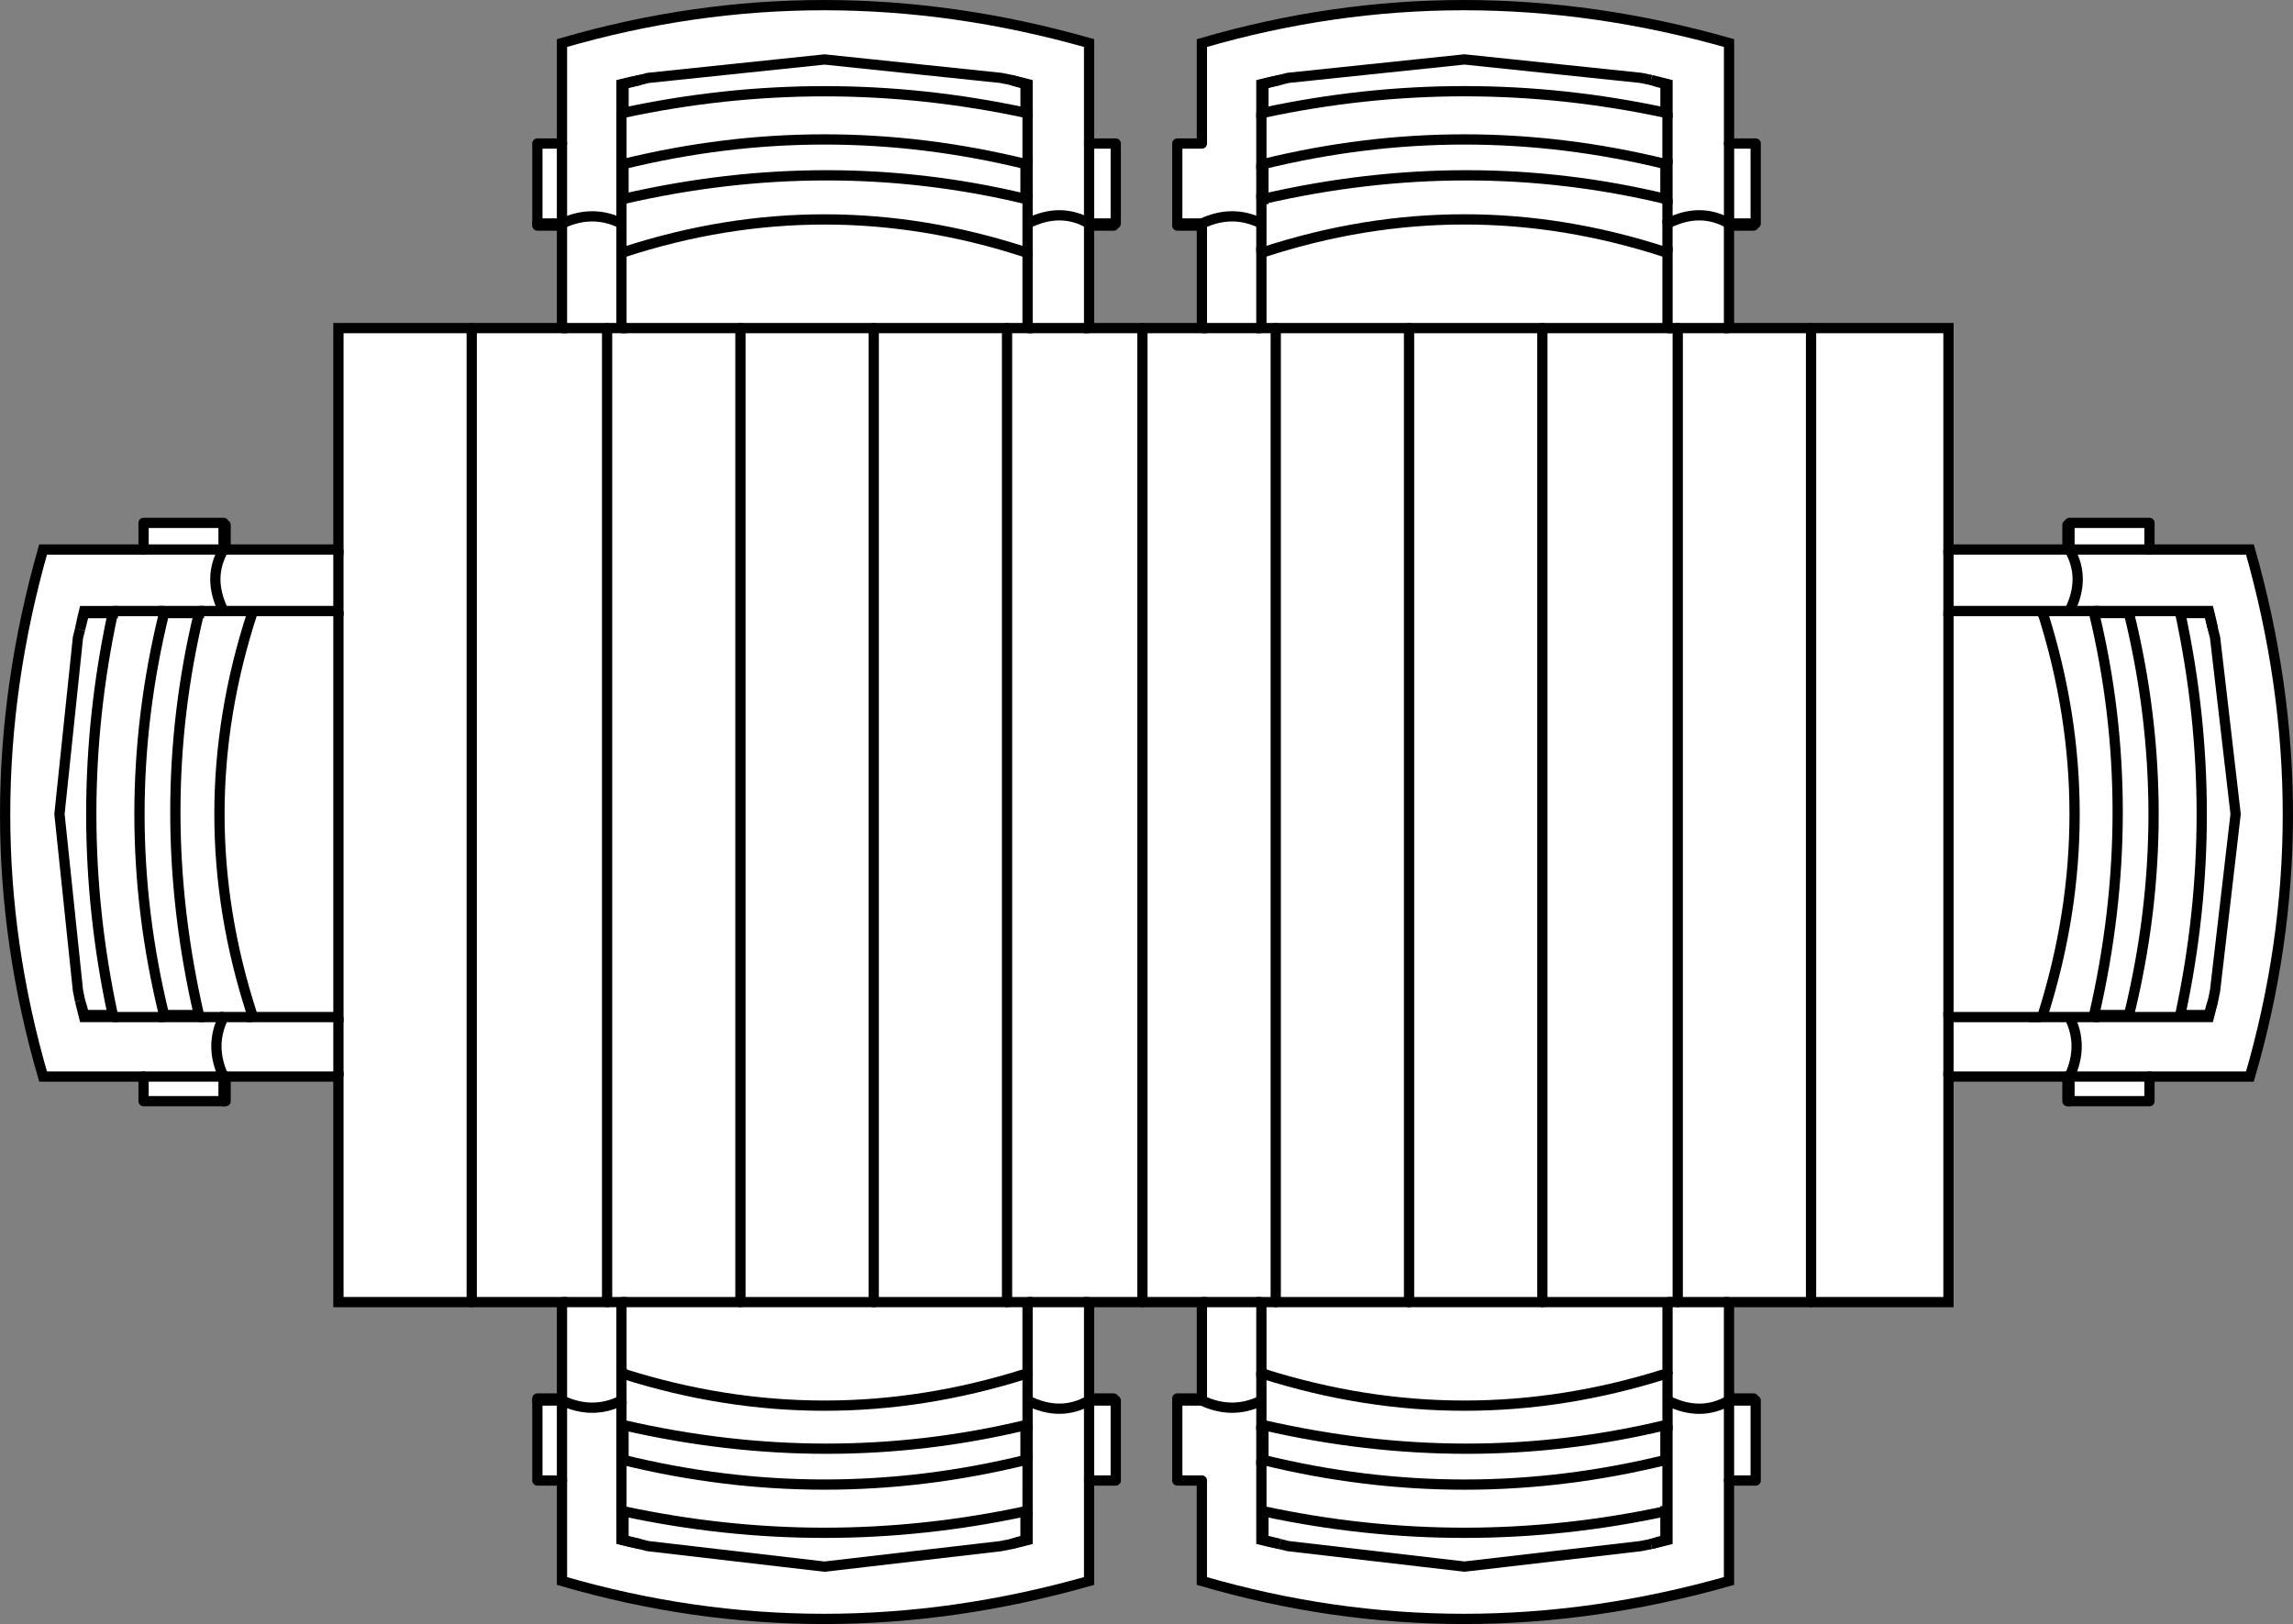 <svg version="1.1" id="Layer_1" xmlns="http://www.w3.org/2000/svg" xmlns:xlink="http://www.w3.org/1999/xlink" x="0px" y="0px" width="55.899px" height="39.6px" viewBox="0 0 55.899 39.6" enable-background="new 0 0 55.899 39.6" xml:space="preserve" class="ng-scope">
<rect x="0" y="0" width="55.899" height="39.6" fill="#808080" stroke="none"/>
<path fill-rule="evenodd" clip-rule="evenodd" fill="#FFFFFF" d="M4,14.949c-0.8,3.268-0.8,6.533,0,9.801v0.05h0.85v-0.05v0.05H4
	v-0.05h0.85c-0.767-3.334-0.767-6.601,0-9.801v-0.05H4V14.949v-0.05h0.85v0.05H4z"></path>
<path fill-rule="evenodd" clip-rule="evenodd" fill="#FFFFFF" d="M2.75,24.75c-0.7-3.268-0.7-6.533,0-9.801v-0.05h-0.7
	c-0.033,0.134-0.066,0.284-0.1,0.45c0.033-0.166,0.066-0.316,0.1-0.45h0.7v0.05h-0.7c-0.033,0.134-0.066,0.268-0.1,0.4l-0.05,0.2
	l-0.45,4.3l0.45,4.3l0.05,0.25c0.033,0.134,0.066,0.267,0.1,0.4h0.7V24.75v0.05h-0.7c-0.033-0.134-0.066-0.267-0.1-0.4
	c0.033,0.101,0.066,0.217,0.1,0.351H2.75z"></path>
<path fill-rule="evenodd" clip-rule="evenodd" fill="#FFFFFF" d="M6.15,24.8h-0.7c-0.233,0.466-0.233,0.95,0,1.45H5.5v0.6H5.45H3.5
	v-0.6H1.05c-1.233-4.234-1.233-8.518,0-12.851H3.5V12.75h1.95v0.05H5.5v0.6h2.75V8h3.25h2.2V5.5H13.1V5.45V3.5H13.7V1.05
	c4.233-1.233,8.517-1.233,12.85,0V3.5h0.65v1.95h-0.05V5.5H26.55V8h1.3h1.45V5.5h-0.6V5.45V3.5h0.6V1.05
	c4.233-1.233,8.517-1.233,12.851,0V3.5H42.8v1.95h-0.05V5.5h-0.6V8h2h3.35v5.399h2.9v-0.6h0.05v-0.05h1.95v0.649h2.449
	c1.233,4.333,1.233,8.616,0,12.851H52.4v0.6h-1.95H50.4v-0.6h-2.9v5.5h-3.35h-2v2.35h0.6v0.05h0.05v1.95H42.15v2.45
	c-4.334,1.233-8.617,1.233-12.851,0V36.1h-0.6v-1.95V34.1h0.6v-2.35h-1.45h-1.3v2.35h0.601v0.05h0.05v1.95h-0.65v2.45
	c-4.333,1.233-8.616,1.233-12.85,0V36.1H13.1v-1.95V34.1H13.7v-2.35h-2.2H8.25v-5.5H5.5H5.45c-0.233-0.5-0.233-0.984,0-1.45H6.15z"></path>
<polygon fill-rule="evenodd" clip-rule="evenodd" fill="#FFFFFF" points="5.45,12.8 5.45,13.399 5.5,13.399 5.45,13.399 "></polygon>
<path fill-rule="evenodd" clip-rule="evenodd" fill="#FFFFFF" d="M5.45,13.399c-0.267,0.467-0.267,0.967,0,1.5h0.7h2.1v-1.5v1.5
	h-2.1h-0.7C5.184,14.366,5.184,13.866,5.45,13.399H3.5H5.45z"></path>
<path fill-rule="evenodd" clip-rule="evenodd" fill="#FFFFFF" d="M6.15,14.899v0.05c-1.067,3.268-1.067,6.533,0,9.801v0.05h2.1v-9.9
	v9.9h-2.1v-0.05c-1.067-3.268-1.067-6.533,0-9.801V14.899z"></path>
<path fill-rule="evenodd" clip-rule="evenodd" fill="#FFFFFF" d="M5.45,14.899H4.85H5.45z"></path>
<path fill-rule="evenodd" clip-rule="evenodd" fill="#FFFFFF" d="M2.75,14.899H4H2.75z"></path>
<path fill-rule="evenodd" clip-rule="evenodd" fill="#FFFFFF" d="M20.1,1.45l-4.3,0.45l-0.2,0.05
	c-0.133,0.033-0.267,0.066-0.399,0.1v0.7c3.267-0.7,6.533-0.7,9.8,0v-0.7c-0.134-0.034-0.25-0.067-0.35-0.1l-0.25-0.05L20.1,1.45z"></path>
<path fill-rule="evenodd" clip-rule="evenodd" fill="#FFFFFF" d="M25,2.75h0.05v-0.7c-0.133-0.034-0.267-0.067-0.399-0.1
	c0.133,0.033,0.267,0.066,0.399,0.1v0.7H25z"></path>
<path fill-rule="evenodd" clip-rule="evenodd" fill="#FFFFFF" d="M15.6,1.95c-0.166,0.033-0.316,0.066-0.449,0.1v0.7h0.05h-0.05
	v-0.7C15.283,2.016,15.434,1.983,15.6,1.95z"></path>
<path fill-rule="evenodd" clip-rule="evenodd" fill="#FFFFFF" d="M15.2,4.85h-0.05v0.6v0.7h0.05c3.267-1.066,6.533-1.066,9.8,0h0.05
	v-0.7v-0.6H25h0.05v0.6v0.7H25c-3.267-1.066-6.533-1.066-9.8,0h-0.05v-0.7v-0.6H15.2z"></path>
<path fill-rule="evenodd" clip-rule="evenodd" fill="#FFFFFF" d="M25,4c-3.267-0.8-6.533-0.8-9.8,0h-0.05v0.85V4h0.05v0.85
	c3.333-0.767,6.6-0.767,9.8,0V4h0.05v0.85V4H25z"></path>
<polygon fill-rule="evenodd" clip-rule="evenodd" fill="#FFFFFF" points="13.7,8 14.8,8 15.15,8 15.15,6.149 15.15,8 14.8,8 "></polygon>
<polygon fill-rule="evenodd" clip-rule="evenodd" fill="#FFFFFF" points="15.15,8 18.05,8 21.3,8 24.55,8 25.05,8 25.05,6.149 
	25.05,8 24.55,8 21.3,8 18.05,8 "></polygon>
<path fill-rule="evenodd" clip-rule="evenodd" fill="#FFFFFF" d="M15.15,5.45c-0.467-0.233-0.95-0.233-1.45,0V5.5V5.45
	C14.2,5.216,14.684,5.216,15.15,5.45z"></path>
<path fill-rule="evenodd" clip-rule="evenodd" fill="#FFFFFF" d="M13.7,3.5v1.95V3.5z"></path>
<path fill-rule="evenodd" clip-rule="evenodd" fill="#FFFFFF" d="M13.7,5.45H13.1H13.7z"></path>
<polygon fill-rule="evenodd" clip-rule="evenodd" fill="#FFFFFF" points="27.15,5.45 26.55,5.45 26.55,5.5 26.55,5.45 "></polygon>
<path fill-rule="evenodd" clip-rule="evenodd" fill="#FFFFFF" d="M25.05,5.45c0.533-0.267,1.033-0.267,1.5,0V3.5v1.95
	C26.083,5.183,25.583,5.183,25.05,5.45z"></path>
<path fill-rule="evenodd" clip-rule="evenodd" fill="#FFFFFF" d="M25.05,8h1.5H25.05z"></path>
<path fill-rule="evenodd" clip-rule="evenodd" fill="#FFFFFF" d="M15.15,4V2.75V4z"></path>
<path fill-rule="evenodd" clip-rule="evenodd" fill="#FFFFFF" d="M25.05,2.75V4V2.75z"></path>
<path fill-rule="evenodd" clip-rule="evenodd" fill="#FFFFFF" d="M40.6,2.75h0.051v-0.7c-0.134-0.034-0.267-0.067-0.4-0.1
	c0.134,0.033,0.267,0.066,0.4,0.1v0.7H40.6z"></path>
<path fill-rule="evenodd" clip-rule="evenodd" fill="#FFFFFF" d="M40.25,1.95L40,1.899l-4.3-0.45l-4.3,0.45l-0.2,0.05
	c-0.134,0.033-0.267,0.066-0.4,0.1v0.7c3.267-0.7,6.533-0.7,9.8,0v-0.7C40.467,2.016,40.35,1.983,40.25,1.95z"></path>
<path fill-rule="evenodd" clip-rule="evenodd" fill="#FFFFFF" d="M31.2,1.95c-0.167,0.033-0.316,0.066-0.45,0.1v0.7h0.05h-0.05v-0.7
	C30.884,2.016,31.033,1.983,31.2,1.95z"></path>
<path fill-rule="evenodd" clip-rule="evenodd" fill="#FFFFFF" d="M37.6,8h3.051V6.149H40.6c-3.267-1.066-6.533-1.066-9.8,0h-0.05V8
	h0.35h3.25H37.6h-3.25H31.1h-0.35V6.149h0.05c3.267-1.066,6.533-1.066,9.8,0h0.051V8H37.6v23.75V8z"></path>
<path fill-rule="evenodd" clip-rule="evenodd" fill="#FFFFFF" d="M30.8,4.85c3.334-0.767,6.601-0.767,9.8,0V4
	c-3.267-0.8-6.533-0.8-9.8,0V4.85h-0.05v0.6v0.7v-0.7v-0.6H30.8z"></path>
<polygon fill-rule="evenodd" clip-rule="evenodd" fill="#FFFFFF" points="30.75,2.75 30.75,4 30.8,4 30.75,4 "></polygon>
<path fill-rule="evenodd" clip-rule="evenodd" fill="#FFFFFF" d="M29.3,5.5V5.45V5.5z"></path>
<path fill-rule="evenodd" clip-rule="evenodd" fill="#FFFFFF" d="M29.3,5.45h-0.6H29.3c0.5-0.233,0.983-0.233,1.45,0
	C30.283,5.216,29.8,5.216,29.3,5.45z"></path>
<path fill-rule="evenodd" clip-rule="evenodd" fill="#FFFFFF" d="M30.75,4.85V4V4.85z"></path>
<path fill-rule="evenodd" clip-rule="evenodd" fill="#FFFFFF" d="M29.3,8h1.45H29.3z"></path>
<path fill-rule="evenodd" clip-rule="evenodd" fill="#FFFFFF" d="M42.15,3.5v1.95V3.5z"></path>
<path fill-rule="evenodd" clip-rule="evenodd" fill="#FFFFFF" d="M42.15,5.45h0.6H42.15z"></path>
<path fill-rule="evenodd" clip-rule="evenodd" fill="#FFFFFF" d="M42.15,5.5V5.45c-0.467-0.267-0.967-0.267-1.5,0v0.7v-0.7
	c0.533-0.267,1.033-0.267,1.5,0V5.5z"></path>
<polygon fill-rule="evenodd" clip-rule="evenodd" fill="#FFFFFF" points="40.6,4.85 40.65,4.85 40.65,4 40.6,4 40.65,4 40.65,4.85 
	"></polygon>
<path fill-rule="evenodd" clip-rule="evenodd" fill="#FFFFFF" d="M40.65,5.45v-0.6V5.45z"></path>
<polygon fill-rule="evenodd" clip-rule="evenodd" fill="#FFFFFF" points="40.65,8 40.9,8 42.15,8 40.9,8 "></polygon>
<path fill-rule="evenodd" clip-rule="evenodd" fill="#FFFFFF" d="M47.5,13.399v1.5h2.25h0.7c0.267-0.533,0.267-1.033,0-1.5H50.4
	h0.05c0.267,0.467,0.267,0.967,0,1.5h-0.7H47.5V13.399z"></path>
<path fill-rule="evenodd" clip-rule="evenodd" fill="#FFFFFF" d="M40.65,4V2.75V4z"></path>
<path fill-rule="evenodd" clip-rule="evenodd" fill="#FFFFFF" d="M50.45,12.8v0.6V12.8z"></path>
<path fill-rule="evenodd" clip-rule="evenodd" fill="#FFFFFF" d="M50.45,13.399h1.95H50.45z"></path>
<path fill-rule="evenodd" clip-rule="evenodd" fill="#FFFFFF" d="M49.75,14.899c0,0.034,0.017,0.05,0.05,0.05
	c1.033,3.268,1.033,6.533,0,9.801l-0.05,0.05h0.7h0.6v-0.05v0.05h-0.6h-0.7l0.05-0.05c1.033-3.268,1.033-6.533,0-9.801
	C49.767,14.949,49.75,14.934,49.75,14.899z"></path>
<path fill-rule="evenodd" clip-rule="evenodd" fill="#FFFFFF" d="M51.9,24.75c0.8-3.268,0.8-6.533,0-9.801H51.05v-0.05h-0.6h0.6
	v0.05c0.767,3.2,0.767,6.467,0,9.801H51.9v0.05V24.75z"></path>
<path fill-rule="evenodd" clip-rule="evenodd" fill="#FFFFFF" d="M51.05,14.899H51.9h1.25h0.699c0.034,0.134,0.067,0.284,0.101,0.45
	c-0.033-0.166-0.066-0.316-0.101-0.45H53.15H51.9H51.05z"></path>
<path fill-rule="evenodd" clip-rule="evenodd" fill="#FFFFFF" d="M50.45,24.8c0.233,0.466,0.233,0.95,0,1.45H50.4h0.05
	C50.684,25.75,50.684,25.266,50.45,24.8z"></path>
<path fill-rule="evenodd" clip-rule="evenodd" fill="#FFFFFF" d="M53.15,24.75h0.699c0.034-0.134,0.067-0.25,0.101-0.351
	c-0.033,0.134-0.066,0.267-0.101,0.4H53.15H51.9H51.05H51.9h1.25h0.699c0.034-0.134,0.067-0.267,0.101-0.4l0.05-0.25l0.5-4.3
	l-0.5-4.3l-0.05-0.2c-0.033-0.133-0.066-0.267-0.101-0.4H53.15v-0.05v0.05C53.85,18.217,53.85,21.482,53.15,24.75v0.05V24.75z"></path>
<path fill-rule="evenodd" clip-rule="evenodd" fill="#FFFFFF" d="M51.9,14.949v-0.05V14.949z"></path>
<polygon fill-rule="evenodd" clip-rule="evenodd" fill="#FFFFFF" points="50.45,26.25 52.4,26.25 50.45,26.25 50.45,26.85 "></polygon>
<polygon fill-rule="evenodd" clip-rule="evenodd" fill="#FFFFFF" points="49.75,24.8 47.5,24.8 47.5,26.25 47.5,24.8 "></polygon>
<path fill-rule="evenodd" clip-rule="evenodd" fill="#FFFFFF" d="M34.35,31.75H31.1h-0.35v1.699c0.033,0,0.05,0.018,0.05,0.051
	c3.267,1.033,6.533,1.033,9.8,0l0.051-0.051V31.75H37.6H34.35h3.25h3.051v1.699L40.6,33.5c-3.267,1.033-6.533,1.033-9.8,0
	c0-0.033-0.017-0.051-0.05-0.051V31.75h0.35H34.35V8V31.75z"></path>
<path fill-rule="evenodd" clip-rule="evenodd" fill="#FFFFFF" d="M30.75,31.75H29.3H30.75z"></path>
<polygon fill-rule="evenodd" clip-rule="evenodd" fill="#FFFFFF" points="30.75,33.449 30.75,34.149 30.75,34.75 30.8,34.75 
	30.75,34.75 30.75,34.149 "></polygon>
<path fill-rule="evenodd" clip-rule="evenodd" fill="#FFFFFF" d="M40.6,35.6v-0.85h0.051v-0.601v-0.7v0.7v0.601H40.6
	c-3.199,0.766-6.466,0.766-9.8,0v0.85C34.066,36.399,37.333,36.399,40.6,35.6h0.051H40.6z"></path>
<path fill-rule="evenodd" clip-rule="evenodd" fill="#FFFFFF" d="M29.3,34.1v0.05c0.5,0.233,0.983,0.233,1.45,0
	c-0.467,0.233-0.95,0.233-1.45,0V34.1z"></path>
<polygon fill-rule="evenodd" clip-rule="evenodd" fill="#FFFFFF" points="30.75,34.75 30.75,35.6 30.8,35.6 30.75,35.6 "></polygon>
<path fill-rule="evenodd" clip-rule="evenodd" fill="#FFFFFF" d="M31.2,37.649l0.2,0.05l4.3,0.5l4.3-0.5l0.25-0.05
	c0.134-0.033,0.267-0.066,0.4-0.1v-0.7V35.6v-0.85v0.85v1.25v0.7c-0.134,0.033-0.267,0.066-0.4,0.1c0.1-0.033,0.217-0.066,0.35-0.1
	v-0.7c-3.267,0.7-6.533,0.7-9.8,0v0.7C30.934,37.583,31.066,37.616,31.2,37.649c-0.167-0.033-0.316-0.066-0.45-0.1v-0.7V35.6v1.25
	v0.7C30.884,37.583,31.033,37.616,31.2,37.649z"></path>
<path fill-rule="evenodd" clip-rule="evenodd" fill="#FFFFFF" d="M30.8,36.85h-0.05H30.8z"></path>
<polygon fill-rule="evenodd" clip-rule="evenodd" fill="#FFFFFF" points="42.15,31.75 40.9,31.75 40.65,31.75 40.9,31.75 "></polygon>
<path fill-rule="evenodd" clip-rule="evenodd" fill="#FFFFFF" d="M42.15,34.1v0.05V34.1z"></path>
<path fill-rule="evenodd" clip-rule="evenodd" fill="#FFFFFF" d="M42.15,34.149h0.6H42.15z"></path>
<path fill-rule="evenodd" clip-rule="evenodd" fill="#FFFFFF" d="M42.15,36.1v-1.95c-0.467,0.267-0.967,0.267-1.5,0
	c0.533,0.267,1.033,0.267,1.5,0V36.1z"></path>
<path fill-rule="evenodd" clip-rule="evenodd" fill="#FFFFFF" d="M40.65,36.85H40.6H40.65z"></path>
<path fill-rule="evenodd" clip-rule="evenodd" fill="#FFFFFF" d="M13.7,34.1v0.05c0.5,0.233,0.983,0.233,1.45,0v-0.7V31.75H14.8
	h-1.1h1.1h0.351v1.699v0.7c-0.467,0.233-0.95,0.233-1.45,0V34.1z"></path>
<path fill-rule="evenodd" clip-rule="evenodd" fill="#FFFFFF" d="M15.15,33.449c0.033,0,0.05,0.018,0.05,0.051
	c3.267,1.033,6.533,1.033,9.8,0l0.05-0.051V31.75h-0.5H21.3h-3.25H15.15h2.899h3.25h3.25h0.5v1.699L25,33.5
	c-3.267,1.033-6.533,1.033-9.8,0C15.2,33.467,15.184,33.449,15.15,33.449z"></path>
<polygon fill-rule="evenodd" clip-rule="evenodd" fill="#FFFFFF" points="13.7,34.149 13.7,36.1 13.7,34.149 13.1,34.149 "></polygon>
<polygon fill-rule="evenodd" clip-rule="evenodd" fill="#FFFFFF" points="15.15,34.149 15.15,34.75 15.2,34.75 15.15,34.75 "></polygon>
<path fill-rule="evenodd" clip-rule="evenodd" fill="#FFFFFF" d="M25,35.6v-0.85h0.05v-0.601v-0.7v0.7v0.601H25
	c-3.2,0.766-6.467,0.766-9.8,0v0.85C18.467,36.399,21.733,36.399,25,35.6h0.05v1.25H25c-3.267,0.7-6.533,0.7-9.8,0v0.7
	c0.133,0.033,0.267,0.066,0.399,0.1l0.2,0.05l4.3,0.5l4.301-0.5l0.25-0.05c0.1-0.033,0.216-0.066,0.35-0.1v-0.7h0.05V35.6H25z"></path>
<polygon fill-rule="evenodd" clip-rule="evenodd" fill="#FFFFFF" points="15.2,35.6 15.15,35.6 15.15,36.85 15.2,36.85 15.15,36.85 
	15.15,35.6 "></polygon>
<path fill-rule="evenodd" clip-rule="evenodd" fill="#FFFFFF" d="M15.15,35.6v-0.85V35.6z"></path>
<path fill-rule="evenodd" clip-rule="evenodd" fill="#FFFFFF" d="M15.6,37.649c-0.166-0.033-0.316-0.066-0.449-0.1v-0.7v0.7
	C15.283,37.583,15.434,37.616,15.6,37.649z"></path>
<path fill-rule="evenodd" clip-rule="evenodd" fill="#FFFFFF" d="M26.55,31.75h-1.5H26.55z"></path>
<path fill-rule="evenodd" clip-rule="evenodd" fill="#FFFFFF" d="M25.05,34.149c0.533,0.267,1.033,0.267,1.5,0V34.1v0.05
	C26.083,34.416,25.583,34.416,25.05,34.149z"></path>
<path fill-rule="evenodd" clip-rule="evenodd" fill="#FFFFFF" d="M27.15,34.149H26.55H27.15z"></path>
<path fill-rule="evenodd" clip-rule="evenodd" fill="#FFFFFF" d="M26.55,34.149v1.95V34.149z"></path>
<path fill-rule="evenodd" clip-rule="evenodd" fill="#FFFFFF" d="M25.05,34.75v0.85V34.75z"></path>
<path fill-rule="evenodd" clip-rule="evenodd" fill="#FFFFFF" d="M25.05,36.85v0.7c-0.133,0.033-0.267,0.066-0.399,0.1
	c0.133-0.033,0.267-0.066,0.399-0.1V36.85z"></path>
<path fill-rule="evenodd" clip-rule="evenodd" fill="#FFFFFF" d="M5.45,26.85v-0.6V26.85z"></path>
<path fill-rule="evenodd" clip-rule="evenodd" fill="#FFFFFF" d="M5.45,26.25H3.5H5.45z"></path>
<path fill-rule="evenodd" clip-rule="evenodd" fill="#FFFFFF" d="M5.45,24.8H4.85H5.45z"></path>
<path fill-rule="evenodd" clip-rule="evenodd" fill="#FFFFFF" d="M8.25,26.25V24.8V26.25z"></path>
<path fill-rule="evenodd" clip-rule="evenodd" fill="#FFFFFF" d="M4,24.8H2.75H4z"></path>
<path fill-rule="evenodd" clip-rule="evenodd" fill="#FFFFFF" d="M29.3,34.149h-0.6H29.3z"></path>
<path fill-rule="evenodd" clip-rule="evenodd" fill="#FFFFFF" d="M21.3,8v23.75V8z"></path>
<path fill-rule="evenodd" clip-rule="evenodd" fill="#FFFFFF" d="M24.55,8v23.75V8z"></path>
<path fill-rule="evenodd" clip-rule="evenodd" fill="#FFFFFF" d="M27.85,8v23.75V8z"></path>
<path fill-rule="evenodd" clip-rule="evenodd" fill="#FFFFFF" d="M11.5,8v23.75V8z"></path>
<path fill-rule="evenodd" clip-rule="evenodd" fill="#FFFFFF" d="M14.8,31.75V8V31.75z"></path>
<path fill-rule="evenodd" clip-rule="evenodd" fill="#FFFFFF" d="M18.05,8v23.75V8z"></path>
<path fill-rule="evenodd" clip-rule="evenodd" fill="#FFFFFF" d="M44.15,8v23.75V8z"></path>
<path fill-rule="evenodd" clip-rule="evenodd" fill="#FFFFFF" d="M40.9,31.75V8V31.75z"></path>
<path fill-rule="evenodd" clip-rule="evenodd" fill="#FFFFFF" d="M31.1,8v23.75V8z"></path>
<path fill-rule="evenodd" clip-rule="evenodd" fill="#FFFFFF" d="M47.5,14.899v9.9V14.899z"></path>
<path fill-rule="evenodd" clip-rule="evenodd" fill="none" stroke="#383635" stroke-width="0.25" d="M1.95,15.35
	c0.033-0.133,0.066-0.267,0.1-0.4h0.7v-0.05h-0.7C2.017,15.033,1.983,15.184,1.95,15.35z" style="stroke: rgb(0, 0, 0);"></path>
<path fill-rule="evenodd" clip-rule="evenodd" fill="none" stroke="#383635" stroke-width="0.25" d="M3.5,26.25H1.05
	c-1.233-4.234-1.233-8.518,0-12.851H3.5" style="stroke: rgb(0, 0, 0);"></path>
<polyline fill-rule="evenodd" clip-rule="evenodd" fill="none" stroke="#383635" stroke-width="0.25" points="5.5,13.399 
	8.25,13.399 8.25,8 11.5,8 13.7,8 13.7,5.5 " style="stroke: rgb(0, 0, 0);"></polyline>
<path fill-rule="evenodd" clip-rule="evenodd" fill="none" stroke="#383635" stroke-width="0.25" d="M13.7,3.5V1.05
	c4.233-1.233,8.517-1.233,12.85,0V3.5" style="stroke: rgb(0, 0, 0);"></path>
<path fill-rule="evenodd" clip-rule="evenodd" fill="none" stroke="#383635" stroke-width="0.25" d="M26.55,5.5V8h1.3h1.45V5.5V5.45
	c0.5-0.233,0.983-0.233,1.45,0" style="stroke: rgb(0, 0, 0);"></path>
<path fill-rule="evenodd" clip-rule="evenodd" fill="none" stroke="#383635" stroke-width="0.25" d="M29.3,3.5V1.05
	c4.233-1.233,8.517-1.233,12.851,0V3.5v1.95" style="stroke: rgb(0, 0, 0);"></path>
<polyline fill-rule="evenodd" clip-rule="evenodd" fill="none" stroke="#383635" stroke-width="0.25" points="42.15,5.5 42.15,8 
	44.15,8 47.5,8 47.5,13.399 50.4,13.399 " style="stroke: rgb(0, 0, 0);"></polyline>
<path fill-rule="evenodd" clip-rule="evenodd" fill="none" stroke="#383635" stroke-width="0.25" d="M52.4,13.399h2.449
	c1.233,4.333,1.233,8.616,0,12.851H52.4" style="stroke: rgb(0, 0, 0);"></path>
<polyline fill-rule="evenodd" clip-rule="evenodd" fill="none" stroke="#383635" stroke-width="0.25" points="50.4,26.25 
	47.5,26.25 47.5,31.75 44.15,31.75 42.15,31.75 42.15,34.1 42.15,34.149 " style="stroke: rgb(0, 0, 0);"></polyline>
<path fill-rule="evenodd" clip-rule="evenodd" fill="none" stroke="#383635" stroke-width="0.25" d="M42.15,36.1v2.45
	c-4.334,1.233-8.617,1.233-12.851,0V36.1" style="stroke: rgb(0, 0, 0);"></path>
<polyline fill-rule="evenodd" clip-rule="evenodd" fill="none" stroke="#383635" stroke-width="0.25" points="29.3,34.1 29.3,31.75 
	27.85,31.75 26.55,31.75 26.55,34.1 " style="stroke: rgb(0, 0, 0);"></polyline>
<path fill-rule="evenodd" clip-rule="evenodd" fill="none" stroke="#383635" stroke-width="0.25" d="M26.55,36.1v2.45
	c-4.333,1.233-8.616,1.233-12.85,0V36.1" style="stroke: rgb(0, 0, 0);"></path>
<polyline fill-rule="evenodd" clip-rule="evenodd" fill="none" stroke="#383635" stroke-width="0.25" points="13.7,34.1 13.7,31.75 
	11.5,31.75 8.25,31.75 8.25,26.25 5.5,26.25 " style="stroke: rgb(0, 0, 0);"></polyline>
<line fill-rule="evenodd" clip-rule="evenodd" fill="none" stroke="#383635" stroke-width="0.25" x1="5.45" y1="13.399" x2="5.5" y2="13.399" style="stroke: rgb(0, 0, 0);"></line>
<rect x="4" y="14.899" fill-rule="evenodd" clip-rule="evenodd" fill="none" stroke="#383635" stroke-width="0.25" width="0.85" height="0.05" style="stroke: rgb(0, 0, 0);"></rect>
<path fill-rule="evenodd" clip-rule="evenodd" fill="none" stroke="#383635" stroke-width="0.25" d="M5.45,13.399
	c-0.267,0.467-0.267,0.967,0,1.5h0.7h2.1v-1.5" style="stroke: rgb(0, 0, 0);"></path>
<path fill-rule="evenodd" clip-rule="evenodd" fill="none" stroke="#383635" stroke-width="0.25" d="M6.15,14.899v0.05
	c-1.067,3.268-1.067,6.533,0,9.801v0.05h2.1v-9.9" style="stroke: rgb(0, 0, 0);"></path>
<line fill-rule="evenodd" clip-rule="evenodd" fill="none" stroke="#383635" stroke-width="0.25" x1="5.45" y1="14.899" x2="4.85" y2="14.899" style="stroke: rgb(0, 0, 0);"></line>
<line fill-rule="evenodd" clip-rule="evenodd" fill="none" stroke="#383635" stroke-width="0.25" x1="2.75" y1="14.899" x2="4" y2="14.899" style="stroke: rgb(0, 0, 0);"></line>
<line fill-rule="evenodd" clip-rule="evenodd" fill="none" stroke="#383635" stroke-width="0.25" x1="5.45" y1="13.399" x2="3.5" y2="13.399" style="stroke: rgb(0, 0, 0);"></line>
<path fill-rule="evenodd" clip-rule="evenodd" fill="none" stroke="#383635" stroke-width="0.25" d="M20.1,1.45l-4.3,0.45l-0.2,0.05
	c-0.133,0.033-0.267,0.066-0.399,0.1v0.7c3.267-0.7,6.533-0.7,9.8,0v-0.7c-0.134-0.034-0.25-0.067-0.35-0.1l-0.25-0.05L20.1,1.45z" style="stroke: rgb(0, 0, 0);"></path>
<path fill-rule="evenodd" clip-rule="evenodd" fill="none" stroke="#383635" stroke-width="0.25" d="M25,2.75h0.05v-0.7
	c-0.133-0.034-0.267-0.067-0.399-0.1" style="stroke: rgb(0, 0, 0);"></path>
<path fill-rule="evenodd" clip-rule="evenodd" fill="none" stroke="#383635" stroke-width="0.25" d="M15.6,1.95
	c-0.166,0.033-0.316,0.066-0.449,0.1v0.7h0.05" style="stroke: rgb(0, 0, 0);"></path>
<path fill-rule="evenodd" clip-rule="evenodd" fill="none" stroke="#383635" stroke-width="0.25" d="M15.2,4.85h-0.05v0.6v0.7h0.05
	c3.267-1.066,6.533-1.066,9.8,0h0.05v-0.7v-0.6H25C21.8,4.083,18.533,4.083,15.2,4.85V4h-0.05v0.85" style="stroke: rgb(0, 0, 0);"></path>
<polyline fill-rule="evenodd" clip-rule="evenodd" fill="none" stroke="#383635" stroke-width="0.25" points="13.7,8 14.8,8 
	15.15,8 15.15,6.149 " style="stroke: rgb(0, 0, 0);"></polyline>
<polyline fill-rule="evenodd" clip-rule="evenodd" fill="none" stroke="#383635" stroke-width="0.25" points="15.15,8 18.05,8 
	21.3,8 24.55,8 25.05,8 25.05,6.149 " style="stroke: rgb(0, 0, 0);"></polyline>
<path fill-rule="evenodd" clip-rule="evenodd" fill="none" stroke="#383635" stroke-width="0.25" d="M15.15,5.45
	c-0.467-0.233-0.95-0.233-1.45,0V5.5" style="stroke: rgb(0, 0, 0);"></path>
<line fill-rule="evenodd" clip-rule="evenodd" fill="none" stroke="#383635" stroke-width="0.25" x1="13.7" y1="3.5" x2="13.7" y2="5.45" style="stroke: rgb(0, 0, 0);"></line>
<line fill-rule="evenodd" clip-rule="evenodd" fill="none" stroke="#383635" stroke-width="0.25" x1="26.55" y1="5.45" x2="26.55" y2="5.5" style="stroke: rgb(0, 0, 0);"></line>
<path fill-rule="evenodd" clip-rule="evenodd" fill="none" stroke="#383635" stroke-width="0.25" d="M25.05,5.45
	c0.533-0.267,1.033-0.267,1.5,0V3.5" style="stroke: rgb(0, 0, 0);"></path>
<line fill-rule="evenodd" clip-rule="evenodd" fill="none" stroke="#383635" stroke-width="0.25" x1="25" y1="4" x2="25" y2="4.85" style="stroke: rgb(0, 0, 0);"></line>
<path fill-rule="evenodd" clip-rule="evenodd" fill="none" stroke="#383635" stroke-width="0.25" d="M25.05,4.85V4H25
	c-3.267-0.8-6.533-0.8-9.8,0" style="stroke: rgb(0, 0, 0);"></path>
<line fill-rule="evenodd" clip-rule="evenodd" fill="none" stroke="#383635" stroke-width="0.25" x1="25.05" y1="8" x2="26.55" y2="8" style="stroke: rgb(0, 0, 0);"></line>
<line fill-rule="evenodd" clip-rule="evenodd" fill="none" stroke="#383635" stroke-width="0.25" x1="15.15" y1="4" x2="15.15" y2="2.75" style="stroke: rgb(0, 0, 0);"></line>
<line fill-rule="evenodd" clip-rule="evenodd" fill="none" stroke="#383635" stroke-width="0.25" x1="25.05" y1="2.75" x2="25.05" y2="4" style="stroke: rgb(0, 0, 0);"></line>
<path fill-rule="evenodd" clip-rule="evenodd" fill="none" stroke="#383635" stroke-width="0.25" d="M40.6,2.75h0.051v-0.7
	c-0.134-0.034-0.267-0.067-0.4-0.1c0.1,0.033,0.217,0.066,0.35,0.1V2.75z" style="stroke: rgb(0, 0, 0);"></path>
<path fill-rule="evenodd" clip-rule="evenodd" fill="none" stroke="#383635" stroke-width="0.25" d="M40.25,1.95L40,1.899l-4.3-0.45
	l-4.3,0.45l-0.2,0.05c-0.134,0.033-0.267,0.066-0.4,0.1v0.7c3.267-0.7,6.533-0.7,9.8,0" style="stroke: rgb(0, 0, 0);"></path>
<path fill-rule="evenodd" clip-rule="evenodd" fill="none" stroke="#383635" stroke-width="0.25" d="M31.2,1.95
	c-0.167,0.033-0.316,0.066-0.45,0.1v0.7h0.05" style="stroke: rgb(0, 0, 0);"></path>
<path fill-rule="evenodd" clip-rule="evenodd" fill="none" stroke="#383635" stroke-width="0.25" d="M37.6,8h3.051V6.149H40.6
	c-3.267-1.066-6.533-1.066-9.8,0h-0.05V8h0.35h3.25H37.6z" style="stroke: rgb(0, 0, 0);"></path>
<path fill-rule="evenodd" clip-rule="evenodd" fill="none" stroke="#383635" stroke-width="0.25" d="M30.8,4.85
	c3.334-0.767,6.601-0.767,9.8,0V4c-3.267-0.8-6.533-0.8-9.8,0V4.85h-0.05v0.6v0.7" style="stroke: rgb(0, 0, 0);"></path>
<polyline fill-rule="evenodd" clip-rule="evenodd" fill="none" stroke="#383635" stroke-width="0.25" points="30.75,2.75 30.75,4 
	30.8,4 " style="stroke: rgb(0, 0, 0);"></polyline>
<line fill-rule="evenodd" clip-rule="evenodd" fill="none" stroke="#383635" stroke-width="0.25" x1="30.75" y1="4.85" x2="30.75" y2="4" style="stroke: rgb(0, 0, 0);"></line>
<line fill-rule="evenodd" clip-rule="evenodd" fill="none" stroke="#383635" stroke-width="0.25" x1="29.3" y1="8" x2="30.75" y2="8" style="stroke: rgb(0, 0, 0);"></line>
<path fill-rule="evenodd" clip-rule="evenodd" fill="none" stroke="#383635" stroke-width="0.25" d="M42.15,5.5V5.45
	c-0.467-0.267-0.967-0.267-1.5,0v0.7" style="stroke: rgb(0, 0, 0);"></path>
<polyline fill-rule="evenodd" clip-rule="evenodd" fill="none" stroke="#383635" stroke-width="0.25" points="40.6,4.85 40.65,4.85 
	40.65,4 40.6,4 " style="stroke: rgb(0, 0, 0);"></polyline>
<line fill-rule="evenodd" clip-rule="evenodd" fill="none" stroke="#383635" stroke-width="0.25" x1="40.65" y1="5.45" x2="40.65" y2="4.85" style="stroke: rgb(0, 0, 0);"></line>
<polyline fill-rule="evenodd" clip-rule="evenodd" fill="none" stroke="#383635" stroke-width="0.25" points="40.65,8 40.9,8 
	42.15,8 " style="stroke: rgb(0, 0, 0);"></polyline>
<path fill-rule="evenodd" clip-rule="evenodd" fill="none" stroke="#383635" stroke-width="0.25" d="M47.5,13.399v1.5h2.25h0.7
	c0.267-0.533,0.267-1.033,0-1.5H50.4" style="stroke: rgb(0, 0, 0);"></path>
<line fill-rule="evenodd" clip-rule="evenodd" fill="none" stroke="#383635" stroke-width="0.25" x1="40.65" y1="4" x2="40.65" y2="2.75" style="stroke: rgb(0, 0, 0);"></line>
<line fill-rule="evenodd" clip-rule="evenodd" fill="none" stroke="#383635" stroke-width="0.25" x1="50.45" y1="13.399" x2="52.4" y2="13.399" style="stroke: rgb(0, 0, 0);"></line>
<path fill-rule="evenodd" clip-rule="evenodd" fill="none" stroke="#383635" stroke-width="0.25" d="M49.75,14.899
	c0,0.034,0.017,0.05,0.05,0.05c1.033,3.268,1.033,6.533,0,9.801l-0.05,0.05h0.7h0.6v-0.05c0.767-3.334,0.767-6.601,0-9.801v-0.05
	h-0.6" style="stroke: rgb(0, 0, 0);"></path>
<path fill-rule="evenodd" clip-rule="evenodd" fill="none" stroke="#383635" stroke-width="0.25" d="M51.05,14.899H51.9h1.25h0.699
	c0.034,0.134,0.067,0.284,0.101,0.45l0.05,0.2l0.5,4.3l-0.5,4.3l-0.05,0.25c-0.033,0.134-0.066,0.267-0.101,0.4H53.15H51.9H51.05" style="stroke: rgb(0, 0, 0);"></path>
<line fill-rule="evenodd" clip-rule="evenodd" fill="none" stroke="#383635" stroke-width="0.25" x1="51.9" y1="14.949" x2="51.9" y2="14.899" style="stroke: rgb(0, 0, 0);"></line>
<path fill-rule="evenodd" clip-rule="evenodd" fill="none" stroke="#383635" stroke-width="0.25" d="M53.15,14.949h0.699
	c0.034,0.134,0.067,0.268,0.101,0.4" style="stroke: rgb(0, 0, 0);"></path>
<line fill-rule="evenodd" clip-rule="evenodd" fill="none" stroke="#383635" stroke-width="0.25" x1="53.15" y1="14.899" x2="53.15" y2="14.949" style="stroke: rgb(0, 0, 0);"></line>
<path fill-rule="evenodd" clip-rule="evenodd" fill="none" stroke="#383635" stroke-width="0.25" d="M51.05,14.949H51.9
	c0.8,3.268,0.8,6.533,0,9.801" style="stroke: rgb(0, 0, 0);"></path>
<path fill-rule="evenodd" clip-rule="evenodd" fill="none" stroke="#383635" stroke-width="0.25" d="M50.4,26.25h0.05
	c0.233-0.5,0.233-0.984,0-1.45" style="stroke: rgb(0, 0, 0);"></path>
<polyline fill-rule="evenodd" clip-rule="evenodd" fill="none" stroke="#383635" stroke-width="0.25" points="51.9,24.8 51.9,24.75 
	51.05,24.75 " style="stroke: rgb(0, 0, 0);"></polyline>
<path fill-rule="evenodd" clip-rule="evenodd" fill="none" stroke="#383635" stroke-width="0.25" d="M53.15,24.8v-0.05
	c0.699-3.268,0.699-6.533,0-9.801" style="stroke: rgb(0, 0, 0);"></path>
<path fill-rule="evenodd" clip-rule="evenodd" fill="none" stroke="#383635" stroke-width="0.25" d="M53.15,24.75h0.699
	c0.034-0.134,0.067-0.25,0.101-0.351" style="stroke: rgb(0, 0, 0);"></path>
<line fill-rule="evenodd" clip-rule="evenodd" fill="none" stroke="#383635" stroke-width="0.25" x1="50.45" y1="26.25" x2="52.4" y2="26.25" style="stroke: rgb(0, 0, 0);"></line>
<polyline fill-rule="evenodd" clip-rule="evenodd" fill="none" stroke="#383635" stroke-width="0.25" points="49.75,24.8 47.5,24.8 
	47.5,26.25 " style="stroke: rgb(0, 0, 0);"></polyline>
<path fill-rule="evenodd" clip-rule="evenodd" fill="none" stroke="#383635" stroke-width="0.25" d="M34.35,31.75H31.1h-0.35v1.699
	c0.033,0,0.05,0.018,0.05,0.051c3.267,1.033,6.533,1.033,9.8,0l0.051-0.051V31.75H37.6H34.35z" style="stroke: rgb(0, 0, 0);"></path>
<line fill-rule="evenodd" clip-rule="evenodd" fill="none" stroke="#383635" stroke-width="0.25" x1="30.75" y1="31.75" x2="29.3" y2="31.75" style="stroke: rgb(0, 0, 0);"></line>
<path fill-rule="evenodd" clip-rule="evenodd" fill="none" stroke="#383635" stroke-width="0.25" d="M30.75,33.449v0.7v0.601h0.05
	c3.334,0.766,6.601,0.766,9.8,0h0.051v-0.601v-0.7" style="stroke: rgb(0, 0, 0);"></path>
<path fill-rule="evenodd" clip-rule="evenodd" fill="none" stroke="#383635" stroke-width="0.25" d="M29.3,34.1v0.05
	c0.5,0.233,0.983,0.233,1.45,0" style="stroke: rgb(0, 0, 0);"></path>
<polyline fill-rule="evenodd" clip-rule="evenodd" fill="none" stroke="#383635" stroke-width="0.25" points="30.75,34.75 
	30.75,35.6 30.8,35.6 30.8,34.75 " style="stroke: rgb(0, 0, 0);"></polyline>
<path fill-rule="evenodd" clip-rule="evenodd" fill="none" stroke="#383635" stroke-width="0.25" d="M31.2,37.649
	c-0.167-0.033-0.316-0.066-0.45-0.1v-0.7V35.6" style="stroke: rgb(0, 0, 0);"></path>
<line fill-rule="evenodd" clip-rule="evenodd" fill="none" stroke="#383635" stroke-width="0.25" x1="30.8" y1="36.85" x2="30.75" y2="36.85" style="stroke: rgb(0, 0, 0);"></line>
<path fill-rule="evenodd" clip-rule="evenodd" fill="none" stroke="#383635" stroke-width="0.25" d="M31.2,37.649
	c-0.134-0.033-0.267-0.066-0.4-0.1v-0.7" style="stroke: rgb(0, 0, 0);"></path>
<polyline fill-rule="evenodd" clip-rule="evenodd" fill="none" stroke="#383635" stroke-width="0.25" points="40.25,37.649 
	40,37.699 35.7,38.199 31.4,37.699 31.2,37.649 " style="stroke: rgb(0, 0, 0);"></polyline>
<polyline fill-rule="evenodd" clip-rule="evenodd" fill="none" stroke="#383635" stroke-width="0.25" points="42.15,31.75 
	40.9,31.75 40.65,31.75 " style="stroke: rgb(0, 0, 0);"></polyline>
<path fill-rule="evenodd" clip-rule="evenodd" fill="none" stroke="#383635" stroke-width="0.25" d="M42.15,36.1v-1.95
	c-0.467,0.267-0.967,0.267-1.5,0" style="stroke: rgb(0, 0, 0);"></path>
<path fill-rule="evenodd" clip-rule="evenodd" fill="none" stroke="#383635" stroke-width="0.25" d="M40.65,34.75v0.85v1.25v0.7
	c-0.134,0.033-0.267,0.066-0.4,0.1" style="stroke: rgb(0, 0, 0);"></path>
<line fill-rule="evenodd" clip-rule="evenodd" fill="none" stroke="#383635" stroke-width="0.25" x1="40.6" y1="35.6" x2="40.65" y2="35.6" style="stroke: rgb(0, 0, 0);"></line>
<line fill-rule="evenodd" clip-rule="evenodd" fill="none" stroke="#383635" stroke-width="0.25" x1="40.6" y1="34.75" x2="40.6" y2="35.6" style="stroke: rgb(0, 0, 0);"></line>
<path fill-rule="evenodd" clip-rule="evenodd" fill="none" stroke="#383635" stroke-width="0.25" d="M40.65,36.85H40.6v0.7
	c-0.133,0.033-0.25,0.066-0.35,0.1" style="stroke: rgb(0, 0, 0);"></path>
<path fill-rule="evenodd" clip-rule="evenodd" fill="none" stroke="#383635" stroke-width="0.25" d="M40.6,36.85
	c-3.267,0.7-6.533,0.7-9.8,0" style="stroke: rgb(0, 0, 0);"></path>
<path fill-rule="evenodd" clip-rule="evenodd" fill="none" stroke="#383635" stroke-width="0.25" d="M30.8,35.6
	c3.267,0.8,6.533,0.8,9.8,0" style="stroke: rgb(0, 0, 0);"></path>
<path fill-rule="evenodd" clip-rule="evenodd" fill="none" stroke="#383635" stroke-width="0.25" d="M13.7,34.1v0.05
	c0.5,0.233,0.983,0.233,1.45,0v-0.7V31.75H14.8h-1.1" style="stroke: rgb(0, 0, 0);"></path>
<path fill-rule="evenodd" clip-rule="evenodd" fill="none" stroke="#383635" stroke-width="0.25" d="M15.15,33.449
	c0.033,0,0.05,0.018,0.05,0.051c3.267,1.033,6.533,1.033,9.8,0l0.05-0.051V31.75h-0.5H21.3h-3.25H15.15" style="stroke: rgb(0, 0, 0);"></path>
<line fill-rule="evenodd" clip-rule="evenodd" fill="none" stroke="#383635" stroke-width="0.25" x1="13.7" y1="34.149" x2="13.7" y2="36.1" style="stroke: rgb(0, 0, 0);"></line>
<path fill-rule="evenodd" clip-rule="evenodd" fill="none" stroke="#383635" stroke-width="0.25" d="M15.15,34.149v0.601h0.05
	c3.333,0.766,6.6,0.766,9.8,0h0.05v-0.601v-0.7" style="stroke: rgb(0, 0, 0);"></path>
<path fill-rule="evenodd" clip-rule="evenodd" fill="none" stroke="#383635" stroke-width="0.25" d="M15.2,35.6h-0.05v1.25h0.05
	c3.267,0.7,6.533,0.7,9.8,0h0.05V35.6H25C21.733,36.399,18.467,36.399,15.2,35.6z" style="stroke: rgb(0, 0, 0);"></path>
<line fill-rule="evenodd" clip-rule="evenodd" fill="none" stroke="#383635" stroke-width="0.25" x1="15.15" y1="35.6" x2="15.15" y2="34.75" style="stroke: rgb(0, 0, 0);"></line>
<line fill-rule="evenodd" clip-rule="evenodd" fill="none" stroke="#383635" stroke-width="0.25" x1="15.2" y1="34.75" x2="15.2" y2="35.6" style="stroke: rgb(0, 0, 0);"></line>
<path fill-rule="evenodd" clip-rule="evenodd" fill="none" stroke="#383635" stroke-width="0.25" d="M15.6,37.649
	c-0.166-0.033-0.316-0.066-0.449-0.1v-0.7" style="stroke: rgb(0, 0, 0);"></path>
<path fill-rule="evenodd" clip-rule="evenodd" fill="none" stroke="#383635" stroke-width="0.25" d="M15.2,36.85v0.7
	c0.133,0.033,0.267,0.066,0.399,0.1l0.2,0.05l4.3,0.5l4.301-0.5l0.25-0.05c0.1-0.033,0.216-0.066,0.35-0.1v-0.7" style="stroke: rgb(0, 0, 0);"></path>
<line fill-rule="evenodd" clip-rule="evenodd" fill="none" stroke="#383635" stroke-width="0.25" x1="26.55" y1="31.75" x2="25.05" y2="31.75" style="stroke: rgb(0, 0, 0);"></line>
<path fill-rule="evenodd" clip-rule="evenodd" fill="none" stroke="#383635" stroke-width="0.25" d="M25.05,34.149
	c0.533,0.267,1.033,0.267,1.5,0V34.1" style="stroke: rgb(0, 0, 0);"></path>
<line fill-rule="evenodd" clip-rule="evenodd" fill="none" stroke="#383635" stroke-width="0.25" x1="26.55" y1="34.149" x2="26.55" y2="36.1" style="stroke: rgb(0, 0, 0);"></line>
<line fill-rule="evenodd" clip-rule="evenodd" fill="none" stroke="#383635" stroke-width="0.25" x1="25.05" y1="34.75" x2="25.05" y2="35.6" style="stroke: rgb(0, 0, 0);"></line>
<line fill-rule="evenodd" clip-rule="evenodd" fill="none" stroke="#383635" stroke-width="0.25" x1="25" y1="35.6" x2="25" y2="34.75" style="stroke: rgb(0, 0, 0);"></line>
<path fill-rule="evenodd" clip-rule="evenodd" fill="none" stroke="#383635" stroke-width="0.25" d="M25.05,36.85v0.7
	c-0.133,0.033-0.267,0.066-0.399,0.1" style="stroke: rgb(0, 0, 0);"></path>
<polyline fill-rule="evenodd" clip-rule="evenodd" fill="none" stroke="#383635" stroke-width="0.25" points="1.95,24.399 
	1.9,24.149 1.45,19.85 1.9,15.55 1.95,15.35 " style="stroke: rgb(0, 0, 0);"></polyline>
<path fill-rule="evenodd" clip-rule="evenodd" fill="none" stroke="#383635" stroke-width="0.25" d="M2.75,24.75h-0.7
	c-0.033-0.134-0.066-0.25-0.1-0.351c0.033,0.134,0.066,0.267,0.1,0.4h0.7V24.75c-0.7-3.268-0.7-6.533,0-9.801" style="stroke: rgb(0, 0, 0);"></path>
<path fill-rule="evenodd" clip-rule="evenodd" fill="none" stroke="#383635" stroke-width="0.25" d="M6.15,24.8h-0.7
	c-0.233,0.466-0.233,0.95,0,1.45H5.5" style="stroke: rgb(0, 0, 0);"></path>
<path fill-rule="evenodd" clip-rule="evenodd" fill="none" stroke="#383635" stroke-width="0.25" d="M4.85,24.75H4v0.05h0.85V24.75
	c-0.767-3.334-0.767-6.601,0-9.801" style="stroke: rgb(0, 0, 0);"></path>
<line fill-rule="evenodd" clip-rule="evenodd" fill="none" stroke="#383635" stroke-width="0.25" x1="5.45" y1="26.25" x2="3.5" y2="26.25" style="stroke: rgb(0, 0, 0);"></line>
<line fill-rule="evenodd" clip-rule="evenodd" fill="none" stroke="#383635" stroke-width="0.25" x1="5.45" y1="24.8" x2="4.85" y2="24.8" style="stroke: rgb(0, 0, 0);"></line>
<line fill-rule="evenodd" clip-rule="evenodd" fill="none" stroke="#383635" stroke-width="0.25" x1="8.25" y1="26.25" x2="8.25" y2="24.8" style="stroke: rgb(0, 0, 0);"></line>
<line fill-rule="evenodd" clip-rule="evenodd" fill="none" stroke="#383635" stroke-width="0.25" x1="4" y1="24.8" x2="2.75" y2="24.8" style="stroke: rgb(0, 0, 0);"></line>
<path fill-rule="evenodd" clip-rule="evenodd" fill="none" stroke="#383635" stroke-width="0.25" d="M4,14.949
	c-0.8,3.268-0.8,6.533,0,9.801" style="stroke: rgb(0, 0, 0);"></path>
<line fill-rule="evenodd" clip-rule="evenodd" fill="none" stroke="#383635" stroke-width="0.25" x1="47.5" y1="14.899" x2="47.5" y2="24.8" style="stroke: rgb(0, 0, 0);"></line>
<polyline fill-rule="evenodd" clip-rule="evenodd" fill="none" stroke="#383635" stroke-width="0.25" stroke-linecap="round" stroke-linejoin="round" stroke-miterlimit="3" points="
	3.5,13.399 3.5,12.75 5.45,12.75 5.45,12.8 5.5,12.8 5.5,13.399 " style="stroke: rgb(0, 0, 0);"></polyline>
<polyline fill-rule="evenodd" clip-rule="evenodd" fill="none" stroke="#383635" stroke-width="0.25" stroke-linecap="round" stroke-linejoin="round" stroke-miterlimit="3" points="
	13.7,5.5 13.1,5.5 13.1,5.45 13.1,3.5 13.7,3.5 " style="stroke: rgb(0, 0, 0);"></polyline>
<polyline fill-rule="evenodd" clip-rule="evenodd" fill="none" stroke="#383635" stroke-width="0.25" stroke-linecap="round" stroke-linejoin="round" stroke-miterlimit="3" points="
	26.55,3.5 27.2,3.5 27.2,5.45 27.15,5.45 27.15,5.5 26.55,5.5 " style="stroke: rgb(0, 0, 0);"></polyline>
<polyline fill-rule="evenodd" clip-rule="evenodd" fill="none" stroke="#383635" stroke-width="0.25" stroke-linecap="round" stroke-linejoin="round" stroke-miterlimit="3" points="
	29.3,5.5 28.7,5.5 28.7,5.45 28.7,3.5 29.3,3.5 " style="stroke: rgb(0, 0, 0);"></polyline>
<polyline fill-rule="evenodd" clip-rule="evenodd" fill="none" stroke="#383635" stroke-width="0.25" stroke-linecap="round" stroke-linejoin="round" stroke-miterlimit="3" points="
	42.15,3.5 42.8,3.5 42.8,5.45 42.75,5.45 42.75,5.5 42.15,5.5 " style="stroke: rgb(0, 0, 0);"></polyline>
<polyline fill-rule="evenodd" clip-rule="evenodd" fill="none" stroke="#383635" stroke-width="0.25" stroke-linecap="round" stroke-linejoin="round" stroke-miterlimit="3" points="
	50.4,13.399 50.4,12.8 50.45,12.8 50.45,12.75 52.4,12.75 52.4,13.399 " style="stroke: rgb(0, 0, 0);"></polyline>
<polyline fill-rule="evenodd" clip-rule="evenodd" fill="none" stroke="#383635" stroke-width="0.25" stroke-linecap="round" stroke-linejoin="round" stroke-miterlimit="3" points="
	52.4,26.25 52.4,26.85 50.45,26.85 50.4,26.85 50.4,26.25 " style="stroke: rgb(0, 0, 0);"></polyline>
<polyline fill-rule="evenodd" clip-rule="evenodd" fill="none" stroke="#383635" stroke-width="0.25" stroke-linecap="round" stroke-linejoin="round" stroke-miterlimit="3" points="
	42.15,34.1 42.75,34.1 42.75,34.149 42.8,34.149 42.8,36.1 42.15,36.1 " style="stroke: rgb(0, 0, 0);"></polyline>
<polyline fill-rule="evenodd" clip-rule="evenodd" fill="none" stroke="#383635" stroke-width="0.25" stroke-linecap="round" stroke-linejoin="round" stroke-miterlimit="3" points="
	29.3,36.1 28.7,36.1 28.7,34.149 28.7,34.1 29.3,34.1 " style="stroke: rgb(0, 0, 0);"></polyline>
<polyline fill-rule="evenodd" clip-rule="evenodd" fill="none" stroke="#383635" stroke-width="0.25" stroke-linecap="round" stroke-linejoin="round" stroke-miterlimit="3" points="
	26.55,34.1 27.15,34.1 27.15,34.149 27.2,34.149 27.2,36.1 26.55,36.1 " style="stroke: rgb(0, 0, 0);"></polyline>
<polyline fill-rule="evenodd" clip-rule="evenodd" fill="none" stroke="#383635" stroke-width="0.25" stroke-linecap="round" stroke-linejoin="round" stroke-miterlimit="3" points="
	13.7,36.1 13.1,36.1 13.1,34.149 13.1,34.1 13.7,34.1 " style="stroke: rgb(0, 0, 0);"></polyline>
<polyline fill-rule="evenodd" clip-rule="evenodd" fill="none" stroke="#383635" stroke-width="0.25" stroke-linecap="round" stroke-linejoin="round" stroke-miterlimit="3" points="
	5.5,26.25 5.5,26.85 5.45,26.85 3.5,26.85 3.5,26.25 " style="stroke: rgb(0, 0, 0);"></polyline>
<line fill-rule="evenodd" clip-rule="evenodd" fill="none" stroke="#383635" stroke-width="0.25" stroke-linecap="round" stroke-linejoin="round" stroke-miterlimit="3" x1="5.45" y1="12.8" x2="5.45" y2="13.399" style="stroke: rgb(0, 0, 0);"></line>
<line fill-rule="evenodd" clip-rule="evenodd" fill="none" stroke="#383635" stroke-width="0.25" stroke-linecap="round" stroke-linejoin="round" stroke-miterlimit="3" x1="13.7" y1="5.45" x2="13.1" y2="5.45" style="stroke: rgb(0, 0, 0);"></line>
<line fill-rule="evenodd" clip-rule="evenodd" fill="none" stroke="#383635" stroke-width="0.25" stroke-linecap="round" stroke-linejoin="round" stroke-miterlimit="3" x1="27.15" y1="5.45" x2="26.55" y2="5.45" style="stroke: rgb(0, 0, 0);"></line>
<line fill-rule="evenodd" clip-rule="evenodd" fill="none" stroke="#383635" stroke-width="0.25" stroke-linecap="round" stroke-linejoin="round" stroke-miterlimit="3" x1="29.3" y1="5.45" x2="28.7" y2="5.45" style="stroke: rgb(0, 0, 0);"></line>
<line fill-rule="evenodd" clip-rule="evenodd" fill="none" stroke="#383635" stroke-width="0.25" stroke-linecap="round" stroke-linejoin="round" stroke-miterlimit="3" x1="42.15" y1="5.45" x2="42.75" y2="5.45" style="stroke: rgb(0, 0, 0);"></line>
<line fill-rule="evenodd" clip-rule="evenodd" fill="none" stroke="#383635" stroke-width="0.25" stroke-linecap="round" stroke-linejoin="round" stroke-miterlimit="3" x1="50.45" y1="12.8" x2="50.45" y2="13.399" style="stroke: rgb(0, 0, 0);"></line>
<line fill-rule="evenodd" clip-rule="evenodd" fill="none" stroke="#383635" stroke-width="0.25" stroke-linecap="round" stroke-linejoin="round" stroke-miterlimit="3" x1="50.45" y1="26.25" x2="50.45" y2="26.85" style="stroke: rgb(0, 0, 0);"></line>
<line fill-rule="evenodd" clip-rule="evenodd" fill="none" stroke="#383635" stroke-width="0.25" stroke-linecap="round" stroke-linejoin="round" stroke-miterlimit="3" x1="42.15" y1="34.149" x2="42.75" y2="34.149" style="stroke: rgb(0, 0, 0);"></line>
<line fill-rule="evenodd" clip-rule="evenodd" fill="none" stroke="#383635" stroke-width="0.25" stroke-linecap="round" stroke-linejoin="round" stroke-miterlimit="3" x1="13.7" y1="34.149" x2="13.1" y2="34.149" style="stroke: rgb(0, 0, 0);"></line>
<line fill-rule="evenodd" clip-rule="evenodd" fill="none" stroke="#383635" stroke-width="0.25" stroke-linecap="round" stroke-linejoin="round" stroke-miterlimit="3" x1="27.15" y1="34.149" x2="26.55" y2="34.149" style="stroke: rgb(0, 0, 0);"></line>
<line fill-rule="evenodd" clip-rule="evenodd" fill="none" stroke="#383635" stroke-width="0.25" stroke-linecap="round" stroke-linejoin="round" stroke-miterlimit="3" x1="5.45" y1="26.85" x2="5.45" y2="26.25" style="stroke: rgb(0, 0, 0);"></line>
<line fill-rule="evenodd" clip-rule="evenodd" fill="none" stroke="#383635" stroke-width="0.25" stroke-linecap="round" stroke-linejoin="round" stroke-miterlimit="3" x1="29.3" y1="34.149" x2="28.7" y2="34.149" style="stroke: rgb(0, 0, 0);"></line>
<line fill-rule="evenodd" clip-rule="evenodd" fill="none" stroke="#383635" stroke-width="0.25" stroke-linecap="round" stroke-linejoin="round" stroke-miterlimit="3" x1="21.3" y1="8" x2="21.3" y2="31.75" style="stroke: rgb(0, 0, 0);"></line>
<line fill-rule="evenodd" clip-rule="evenodd" fill="none" stroke="#383635" stroke-width="0.25" stroke-linecap="round" stroke-linejoin="round" stroke-miterlimit="3" x1="24.55" y1="8" x2="24.55" y2="31.75" style="stroke: rgb(0, 0, 0);"></line>
<line fill-rule="evenodd" clip-rule="evenodd" fill="none" stroke="#383635" stroke-width="0.25" stroke-linecap="round" stroke-linejoin="round" stroke-miterlimit="3" x1="27.85" y1="8" x2="27.85" y2="31.75" style="stroke: rgb(0, 0, 0);"></line>
<line fill-rule="evenodd" clip-rule="evenodd" fill="none" stroke="#383635" stroke-width="0.25" stroke-linecap="round" stroke-linejoin="round" stroke-miterlimit="3" x1="11.5" y1="8" x2="11.5" y2="31.75" style="stroke: rgb(0, 0, 0);"></line>
<line fill-rule="evenodd" clip-rule="evenodd" fill="none" stroke="#383635" stroke-width="0.25" stroke-linecap="round" stroke-linejoin="round" stroke-miterlimit="3" x1="14.8" y1="31.75" x2="14.8" y2="8" style="stroke: rgb(0, 0, 0);"></line>
<line fill-rule="evenodd" clip-rule="evenodd" fill="none" stroke="#383635" stroke-width="0.25" stroke-linecap="round" stroke-linejoin="round" stroke-miterlimit="3" x1="18.05" y1="8" x2="18.05" y2="31.75" style="stroke: rgb(0, 0, 0);"></line>
<line fill-rule="evenodd" clip-rule="evenodd" fill="none" stroke="#383635" stroke-width="0.25" stroke-linecap="round" stroke-linejoin="round" stroke-miterlimit="3" x1="44.15" y1="8" x2="44.15" y2="31.75" style="stroke: rgb(0, 0, 0);"></line>
<line fill-rule="evenodd" clip-rule="evenodd" fill="none" stroke="#383635" stroke-width="0.25" stroke-linecap="round" stroke-linejoin="round" stroke-miterlimit="3" x1="40.9" y1="31.75" x2="40.9" y2="8" style="stroke: rgb(0, 0, 0);"></line>
<line fill-rule="evenodd" clip-rule="evenodd" fill="none" stroke="#383635" stroke-width="0.25" stroke-linecap="round" stroke-linejoin="round" stroke-miterlimit="3" x1="31.1" y1="8" x2="31.1" y2="31.75" style="stroke: rgb(0, 0, 0);"></line>
<line fill-rule="evenodd" clip-rule="evenodd" fill="none" stroke="#383635" stroke-width="0.25" stroke-linecap="round" stroke-linejoin="round" stroke-miterlimit="3" x1="34.35" y1="8" x2="34.35" y2="31.75" style="stroke: rgb(0, 0, 0);"></line>
<line fill-rule="evenodd" clip-rule="evenodd" fill="none" stroke="#383635" stroke-width="0.25" stroke-linecap="round" stroke-linejoin="round" stroke-miterlimit="3" x1="37.6" y1="8" x2="37.6" y2="31.75" style="stroke: rgb(0, 0, 0);"></line>
</svg>